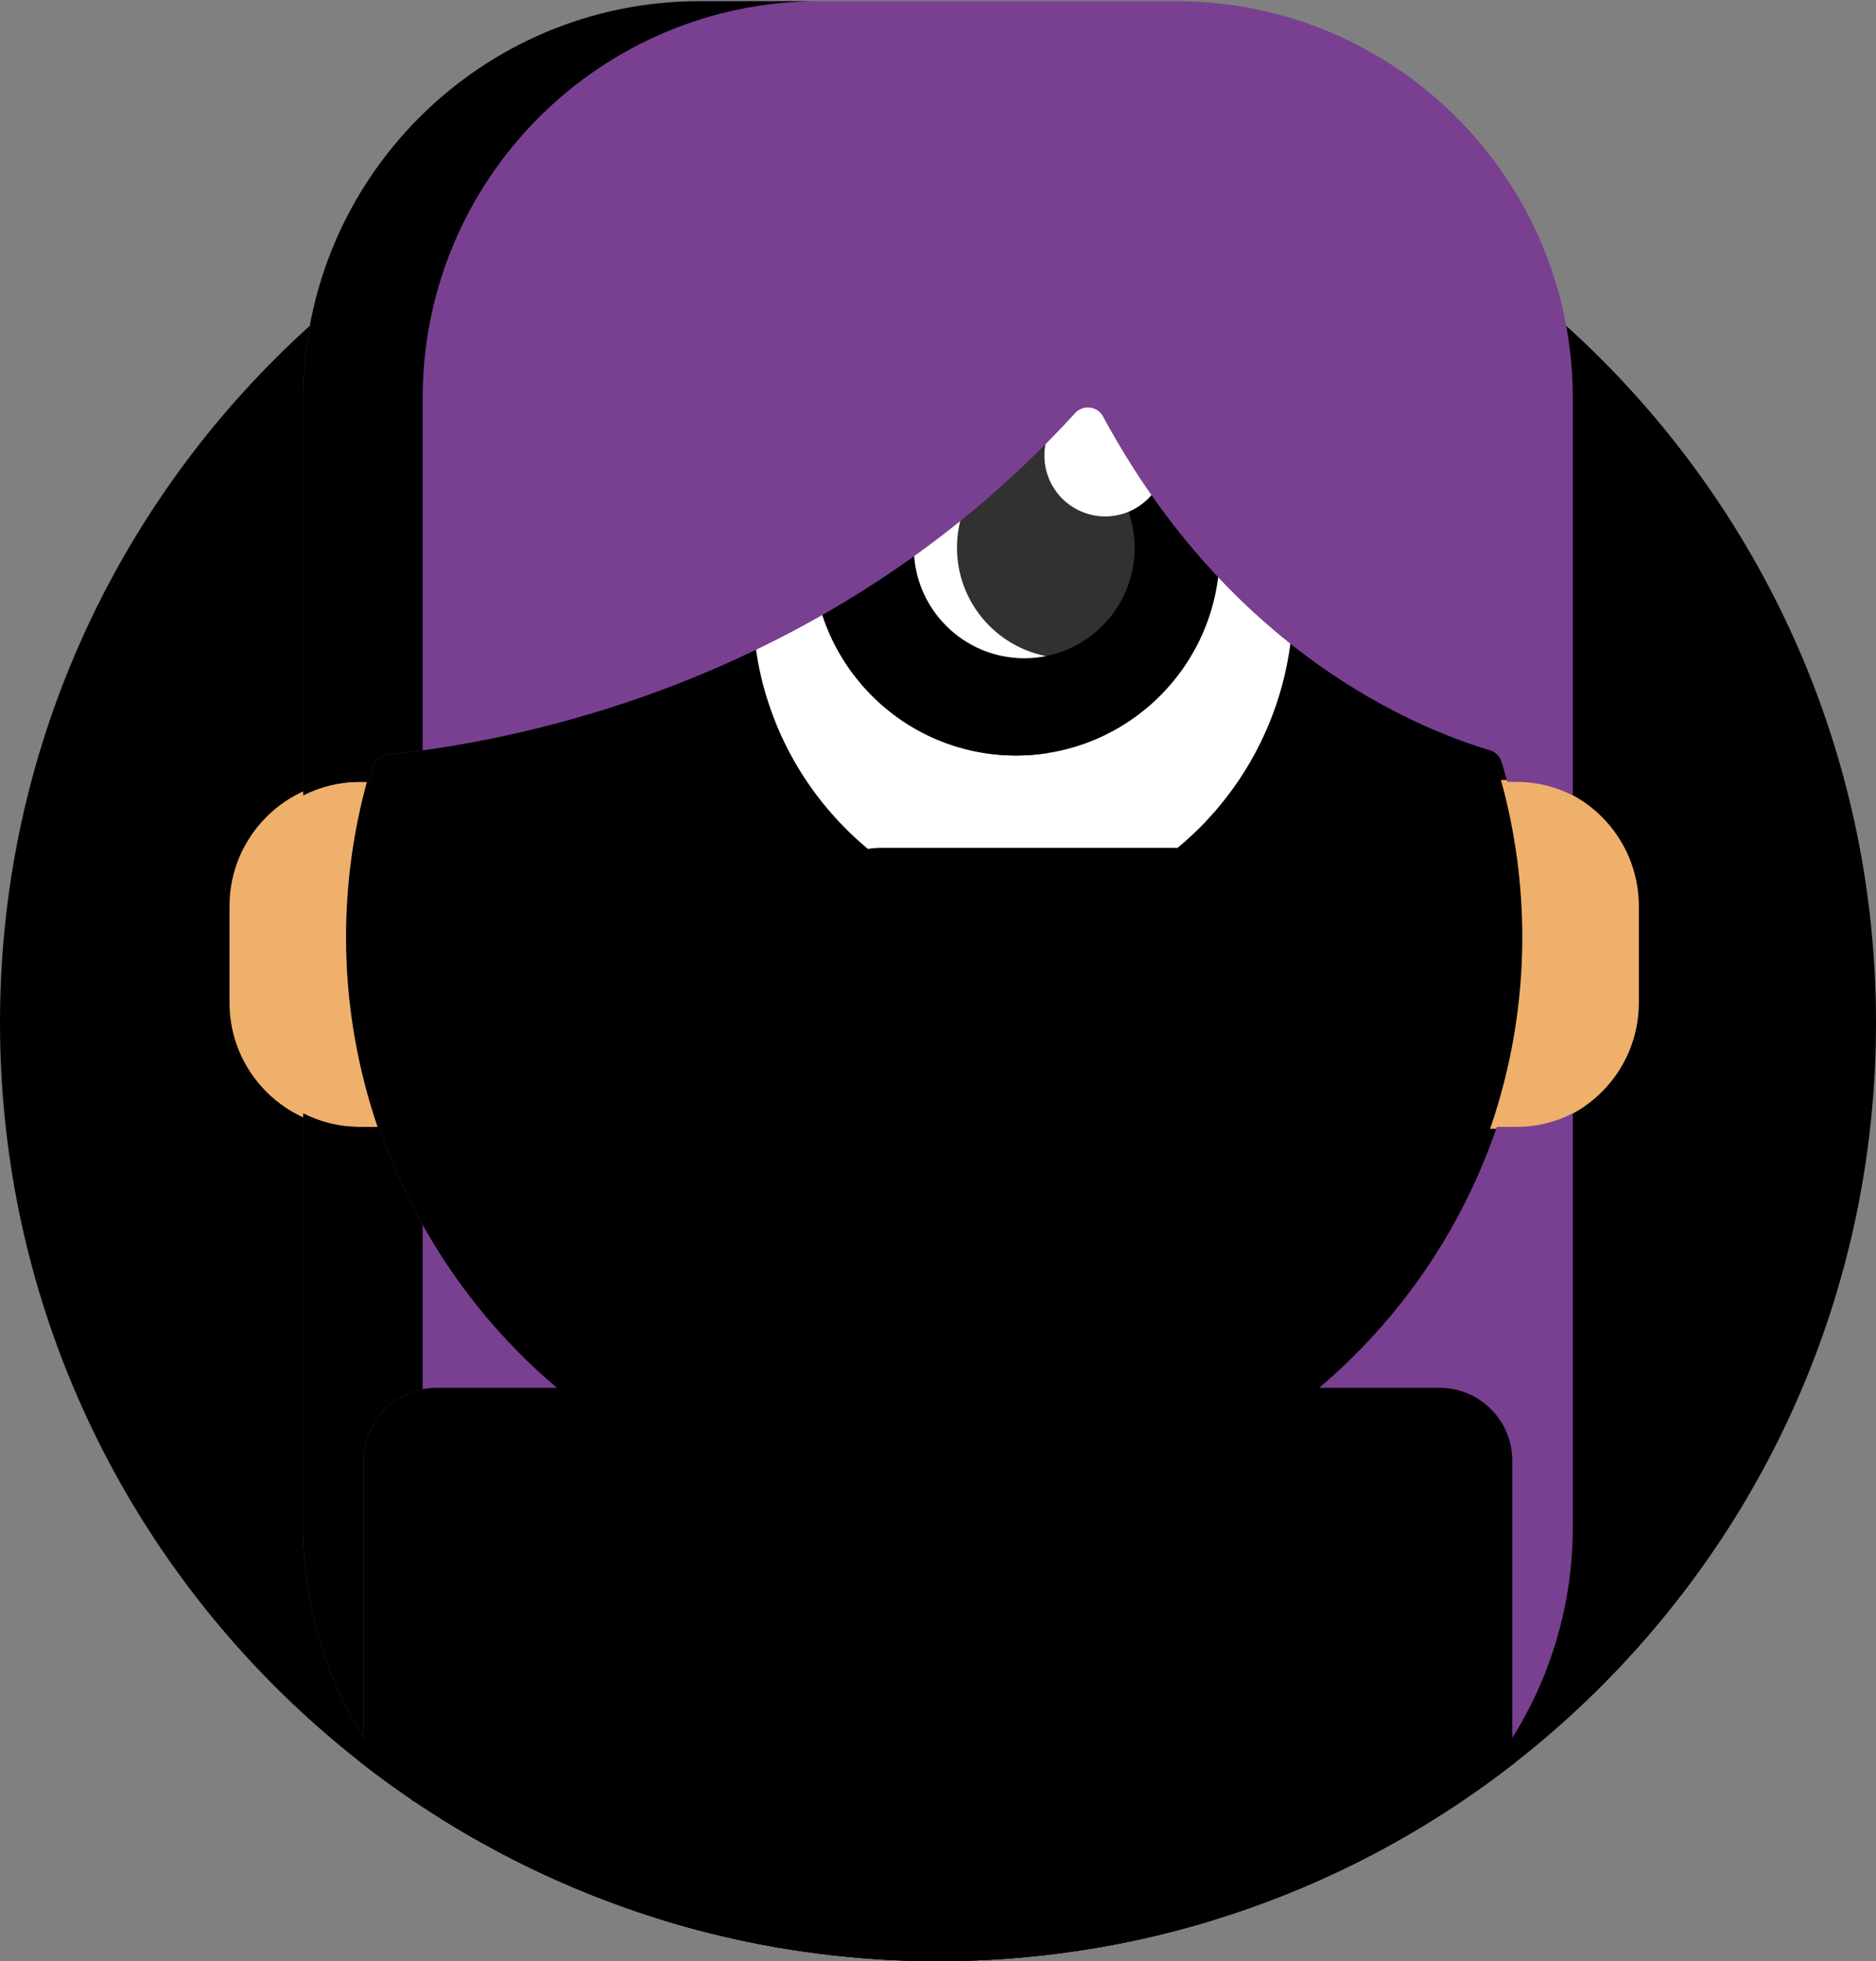 <svg xmlns="http://www.w3.org/2000/svg" viewBox="0 0 490 512" style="transform: perspective(400px) rotateY(6.775deg) rotateX(3.292deg) translate3d(-50%, -50%, 0px);">
   <rect x="0" y="0" width="490" height="512" fill="#808080" stroke="none"/>
   <g id="bg">
      <path d="M490,267 C490,402.309 380.309,512 245,512 C109.691,512 0,402.309 0,267 C0,131.691 109.691,22 245,22 C380.309,22 490,131.691 490,267 Z"></path>
   </g>
   <g id="sweater" transform="translate(94, 361)">
      <path d="M282,0 L251.723,0 C224.348,23.641 188.875,37.5 151,37.5 C113.129,37.5 77.656,23.641 50.277,0 L20,0 C9,0 2.84217094e-14,9 2.84217094e-14,20 L2.84217094e-14,98.945 C41.609,131.555 94.035,151 151,151 C207.965,151 260.391,131.555 302,98.945 L302,20 C302,9 293,0 282,0 Z"></path>
      <path d="M0,20 L0,98.945 C9.465,106.359 19.492,113.09 30,119.066 L30,20 C30,9 39,0 50,0 L20,0 C9,0 0,9 0,20 Z"></path>
      <path d="M151,151 C175.926,151 199.984,147.277 222.648,140.355 C217.285,105.605 187.25,79 151,79 C114.75,79 84.715,105.605 79.355,140.355 C102.016,147.277 126.074,151 151,151 Z"></path>
   </g>
   <g id="face" transform="translate(90,105.308)">
      <path d="M155,294 C69.746,294 0.383,224.641 0.383,139.383 C0.383,124.188 2.594,109.156 6.949,94.707 C7.535,92.766 9.23,91.371 11.246,91.176 C25.488,89.773 54.297,85.5 87.211,72.605 C127.387,56.867 162.125,33.176 190.461,2.191 C191.414,1.148 192.754,0.566 194.148,0.566 C194.352,0.566 194.555,0.578 194.762,0.602 C196.367,0.801 197.777,1.766 198.547,3.188 C231.648,64.441 280.031,84.359 299.297,90.082 C300.895,90.559 302.152,91.797 302.648,93.391 C307.27,108.242 309.613,123.715 309.613,139.383 C309.613,224.641 240.258,294 155,294 Z"></path>
      <path d="M24.77,128.816 C24.147,115.208 26.566,101.66 30.086,88.578 C22.434,89.91 16.02,90.707 11.246,91.176 C9.23,91.371 7.535,92.77 6.949,94.707 C2.594,109.156 0.383,124.188 0.383,139.383 C0.383,215.43 55.57,278.828 128,291.637 C62.724,260.546 28.314,206.272 24.77,128.816 Z"></path>
   </g>
   <g id="eye" transform="translate(170.55,74.033) scale(0.8)">
      <circle fill="#FFFFFF" cx="105" cy="104" r="104"></circle>
      <path d="M32.552,104.414 C32.552,52.432 70.681,9.357 120.492,1.648 C115.265,0.836 109.916,0.414 104.462,0.414 C47.042,0.414 0.492,46.978 0.492,104.414 C0.492,161.85 47.042,208.414 104.462,208.414 C109.916,208.414 115.265,207.993 120.492,207.18 C70.681,199.472 32.552,156.396 32.552,104.414 Z"></path>
      <g transform="translate(13.55,-16.429)">
         <path d="M171.508,103.922 C171.508,140.652 141.73,170.43 105,170.43 C68.27,170.43 38.492,140.652 38.492,103.922 C38.492,67.191 68.27,37.414 105,37.414 C141.73,37.414 171.508,67.191 171.508,103.922 Z"></path>
         <path d="M59,103.922 C59,70.68 83.391,43.133 115.254,38.203 C111.91,37.684 108.488,37.414 105,37.414 C68.27,37.414 38.492,67.191 38.492,103.922 C38.492,140.652 68.27,170.43 105,170.43 C108.488,170.43 111.91,170.16 115.254,169.641 C83.391,164.711 59,137.164 59,103.922 Z"></path>
      </g>
      <g transform="translate(16.26,-17.746)" fill="#FFFFFF">
         <circle fill="#333031" cx="105" cy="104" r="36"></circle>
         <path d="M83,103.922 C83,86.402 95.484,71.805 112.043,68.527 C109.766,68.078 107.41,67.836 105,67.836 C85.07,67.836 68.914,83.992 68.914,103.922 C68.914,123.852 85.07,140.008 105,140.008 C107.41,140.008 109.766,139.766 112.043,139.316 C95.484,136.039 83,121.441 83,103.922 Z"></path>
         <path transform="translate(2.919,-7.377)" d="M148.336,81.246 C148.336,92.211 139.445,101.102 128.48,101.102 C117.512,101.102 108.625,92.211 108.625,81.246 C108.625,70.277 117.516,61.387 128.48,61.387 C139.445,61.387 148.336,70.277 148.336,81.246 Z"></path>
      </g>
   </g>
   <g id="mouth" transform="translate(210.583,220.85) scale(0.8)">
      <path d="M119.707,0.621 L24.293,0.621 C17.184,0.621 10.477,3.738 5.895,9.168 C1.305,14.602 -0.637,21.738 0.559,28.75 C4.91,54.293 22.172,74.695 45,83.816 C53,86.605 62.333,88 73,88 C83.667,88 92.333,86.605 99,83.816 C121.828,74.695 139.09,54.293 143.441,28.754 C144.641,21.738 142.695,14.602 138.109,9.172 C133.523,3.738 126.816,0.621 119.707,0.621 Z"></path>
      <path d="M119.707,17.254 L24.293,17.254 C22.094,17.254 20.02,18.219 18.598,19.898 C17.184,21.578 16.578,23.785 16.953,25.957 C19.902,43.246 30.531,57.48 45,65.445 C53.667,69.148 63,71 73,71 C83,71 91.667,69.148 99,65.445 C113.469,57.48 124.102,43.246 127.047,25.953 C127.418,23.781 126.816,21.578 125.398,19.898 C123.98,18.219 121.906,17.254 119.707,17.254 Z"></path>
      <path d="M41.133,63.109 C46,67 57,70.47 64,70.47 C55.668,62.451 39.871,38.113 37.797,25.953 C37.633,24.988 37.672,24.02 37.875,23.09 L22.137,41.734 C26.531,50.469 33.121,57.805 41.133,63.109 Z"></path>
      <path d="M127.047,25.953 C127.418,23.781 126.816,21.578 125.398,19.895 C123.98,18.215 121.906,17.254 119.711,17.254 L24.297,17.254 C22.094,17.254 20.02,18.215 18.602,19.898 C17.184,21.578 16.582,23.781 16.953,25.953 C17.91,31.574 19.688,36.867 22.141,41.73 L38.152,22.762 C39.02,21.73 40.449,21.73 41.316,22.762 L54.285,38.121 C55.156,39.148 56.582,39.148 57.453,38.121 L70.422,22.762 C71.289,21.73 72.715,21.73 73.586,22.762 L86.551,38.121 C87.426,39.148 88.848,39.148 89.719,38.121 L102.688,22.762 C103.555,21.73 104.984,21.73 105.852,22.762 L121.863,41.73 C124.309,36.863 126.09,31.574 127.047,25.953 Z"></path>
   </g>
   <g id="hair" transform="translate(79,0.308)">
      <g id="ears" transform="translate(-20, 203)" fill="#EFB06C">
         <path d="M31.383,41.383 C31.383,27.445 33.277,13.656 36.969,0.32 L33.879,0.32 C15.688,0.32 0.941,15.066 0.941,33.262 L0.941,58.445 C0.941,76.637 15.688,91.383 33.879,91.383 L39.793,91.383 C34.289,75.457 31.383,58.586 31.383,41.383 Z"></path>
         <path d="M336.121,0.32 L333.043,0.32 C336.73,13.652 338.613,27.438 338.613,41.383 C338.613,58.586 335.711,75.457 330.207,91.383 L336.121,91.383 C354.312,91.383 369.059,76.637 369.059,58.445 L369.059,33.262 C369.059,15.066 354.312,0.32 336.121,0.32 Z"></path>
      </g>
      <g fill="#794091">
         <path d="M14.879,203.82 L17.312,203.82 L17.59,202.82 C17.859,201.828 18.133,200.836 18.43,199.852 C18.957,198.098 20.477,196.848 22.297,196.672 C36.566,195.27 65.426,190.984 98.395,178.07 C138.641,162.305 173.441,138.57 201.828,107.527 C202.68,106.598 203.891,106.062 205.148,106.062 C205.336,106.062 205.52,106.074 205.703,106.098 C207.145,106.273 208.418,107.145 209.109,108.426 C242.301,169.844 290.832,189.82 310.156,195.559 C311.598,195.988 312.727,197.098 313.172,198.535 C313.625,199.988 314.078,201.551 314.602,203.453 L314.703,203.82 L317.125,203.82 C322.406,203.82 327.391,205.098 331.805,207.348 L331.805,103.625 C331.801,46.395 285.406,0 228.176,0 L103.824,0 C46.594,0 0.199,46.395 0.199,103.625 L0.199,207.348 C4.609,205.102 9.598,203.82 14.879,203.82 Z"></path>
         <path d="M20.156,294.223 L20.043,293.883 L14.879,293.883 C9.598,293.883 4.609,292.605 0.199,290.359 L0.199,398.383 C0.199,418.594 5.992,437.453 16,453.395 L16,381 C16,370.523 24.523,362 35,362 L66.449,362 C45.66,344.406 29.414,321.234 20.156,294.223 Z"></path>
         <path d="M317.121,293.883 L311.957,293.883 L311.844,294.223 C302.586,321.234 286.34,344.406 265.551,362 L297,362 C307.477,362 316,370.523 316,381 L316,453.387 C326.008,437.445 331.801,418.594 331.801,398.383 L331.801,290.355 C327.391,292.605 322.402,293.883 317.121,293.883 Z"></path>
      </g>
      <path d="M14.879,203.82 L17.312,203.82 L17.59,202.82 C17.859,201.828 18.133,200.836 18.43,199.852 C18.957,198.098 20.477,196.848 22.297,196.672 C24.871,196.418 27.934,196.066 31.398,195.594 L31.398,103.625 C31.398,46.395 77.793,0 135.023,0 L103.824,0 C46.594,0 0.199,46.395 0.199,103.625 L0.199,207.348 C4.609,205.102 9.598,203.82 14.879,203.82 Z"></path>
      <path d="M20.156,294.223 L20.043,293.883 L14.879,293.883 C9.598,293.883 4.609,292.605 0.199,290.359 L0.199,398.383 C0.199,418.594 5.992,437.453 16,453.395 L16,381 C16,371.758 22.641,364.039 31.398,362.352 L31.398,319.434 C26.961,311.48 23.188,303.059 20.156,294.223 Z"></path>
      <path d="M26.145,466.957 C27.078,468.012 28.027,469.051 29,470.066 L29,468.941 C28.043,468.289 27.094,467.621 26.145,466.957 Z"></path>
   </g>
</svg>
